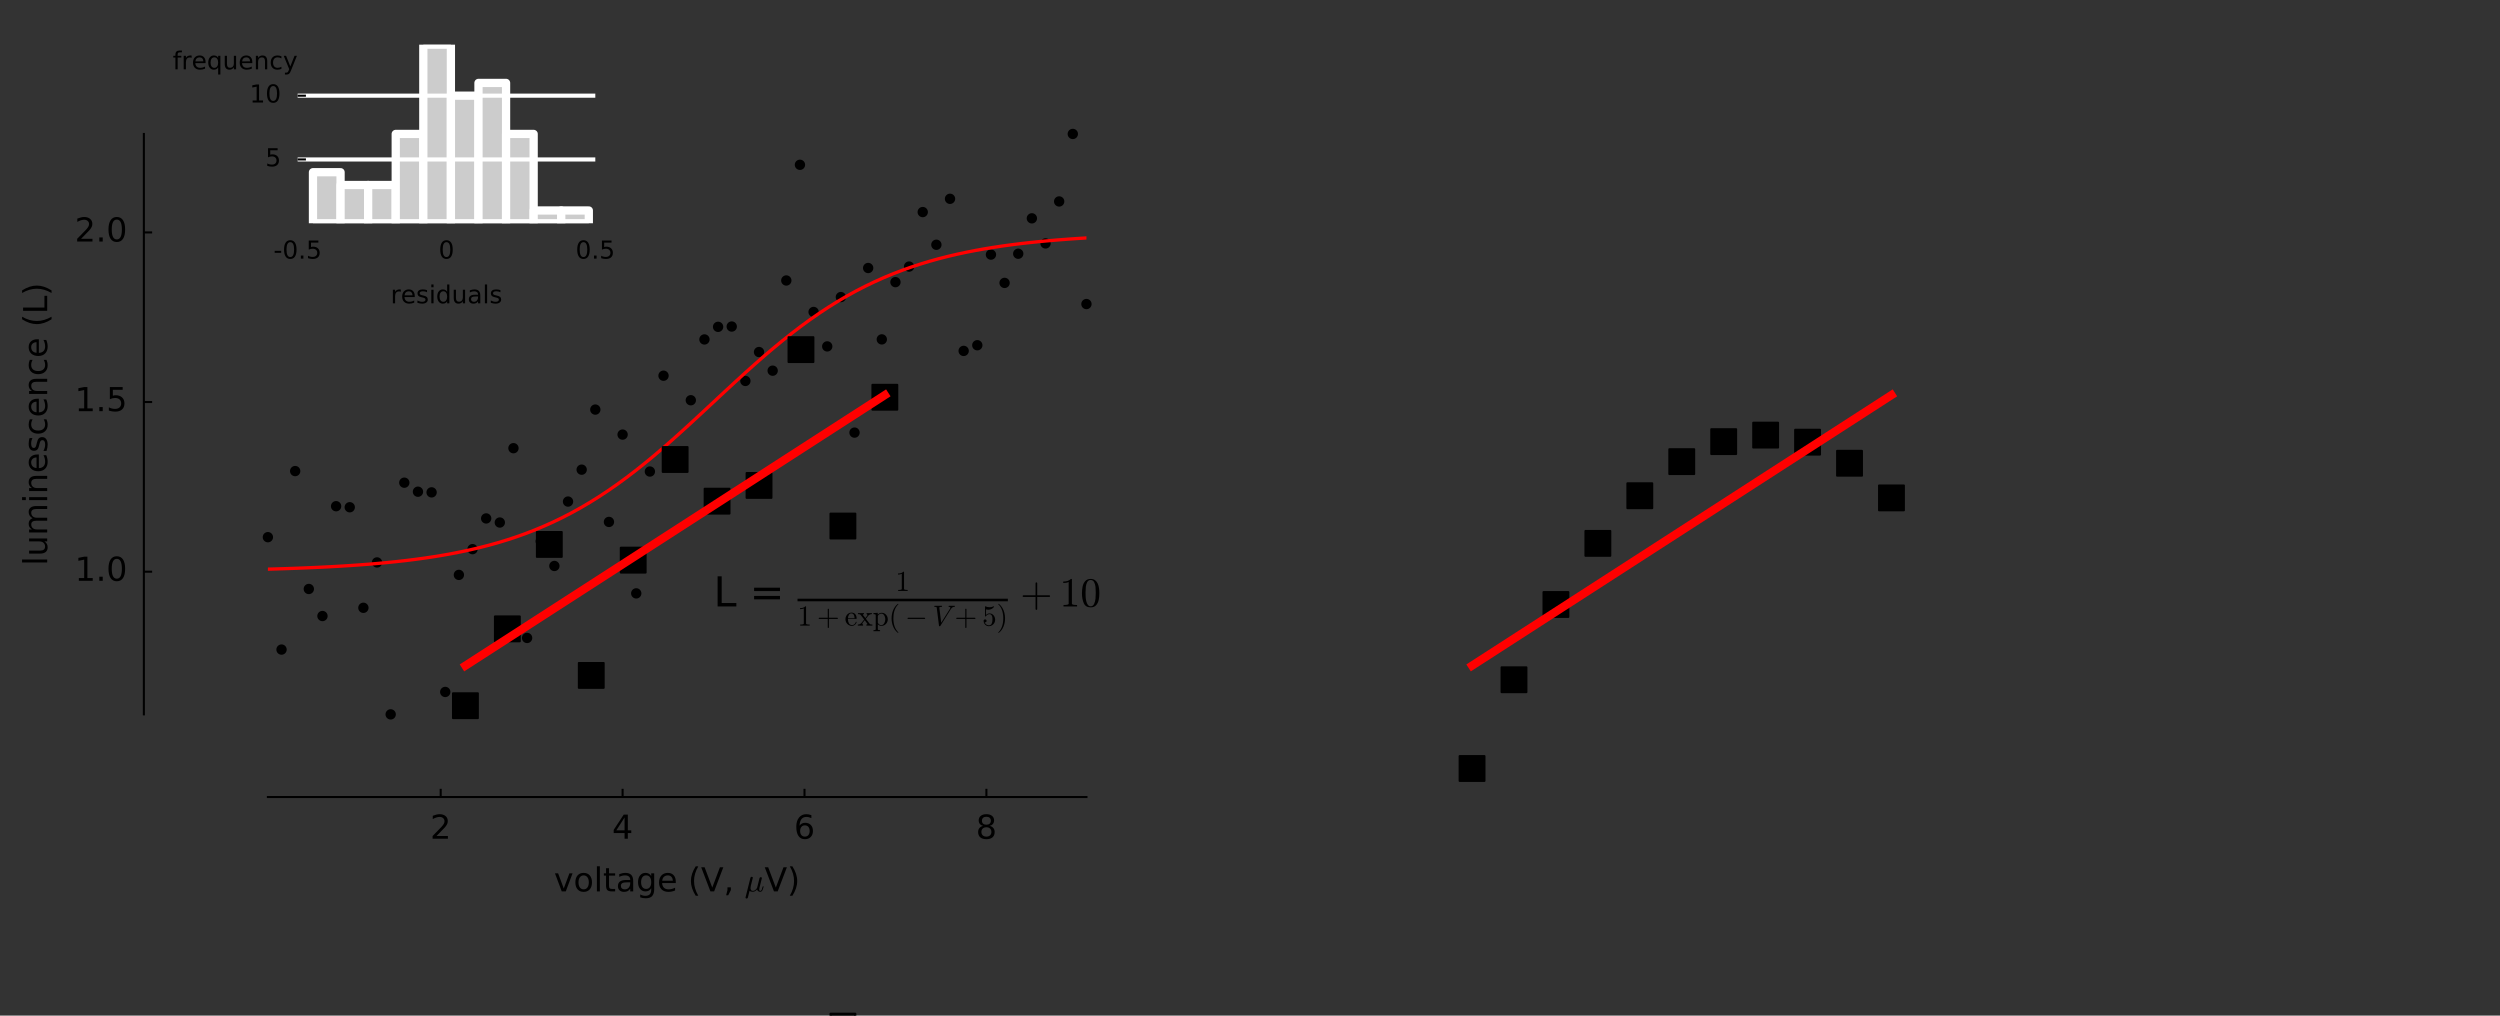 <?xml version='1.0' encoding='ASCII' standalone='yes'?>
<svg xmlns:xlink="http://www.w3.org/1999/xlink" xmlns="http://www.w3.org/2000/svg" version="1.1" width="16.0cm" viewbox="0 0 16.0cm 6.5cm" height="6.5cm">
  <rect width="100%" height="100%" fill="#333333" stroke="none"/>
  <g>
    <g><defs>
  <style type="text/css">
*{stroke-linecap:butt;stroke-linejoin:round;stroke-miterlimit:100000;}
  </style>
 </defs>
 <g id="figure_1">
  <g id="patch_1">
   <path d="M 0 216  L 360 216  L 360 0  L 0 0  L 0 216  z " style="fill:none;"/>
  </g>
  <g id="axes_1">
   <g id="patch_2">
    <path d="M 64.8 172.8  L 262.8 172.8  L 262.8 32.4  L 64.8 32.4  L 64.8 172.8  z " style="fill:none;"/>
   </g>
   <g id="line2d_1">
    <defs>
     <path d="M 0 1  C 0.265 1 0.52 0.895 0.707 0.707  C 0.895 0.52 1 0.265 1 0  C 1 -0.265 0.895 -0.52 0.707 -0.707  C 0.52 -0.895 0.265 -1 0 -1  C -0.265 -1 -0.52 -0.895 -0.707 -0.707  C -0.895 -0.52 -1 -0.265 -1 0  C -1 0.265 -0.895 0.52 -0.707 0.707  C -0.52 0.895 -0.265 1 0 1  z " id="m0c1c3203f6" style="stroke:#000000;stroke-width:0.5;"/>
    </defs>
    <g>
     <use style="stroke:#000000;stroke-width:0.5;" x="64.8" xlink:href="#m0c1c3203f6" y="129.938"/>
     <use style="stroke:#000000;stroke-width:0.5;" x="68.1" xlink:href="#m0c1c3203f6" y="157.126"/>
     <use style="stroke:#000000;stroke-width:0.5;" x="71.4" xlink:href="#m0c1c3203f6" y="113.951"/>
     <use style="stroke:#000000;stroke-width:0.5;" x="74.7" xlink:href="#m0c1c3203f6" y="142.467"/>
     <use style="stroke:#000000;stroke-width:0.5;" x="78.0" xlink:href="#m0c1c3203f6" y="149.011"/>
     <use style="stroke:#000000;stroke-width:0.5;" x="81.3" xlink:href="#m0c1c3203f6" y="122.448"/>
     <use style="stroke:#000000;stroke-width:0.5;" x="84.6" xlink:href="#m0c1c3203f6" y="122.698"/>
     <use style="stroke:#000000;stroke-width:0.5;" x="87.9" xlink:href="#m0c1c3203f6" y="147.02"/>
     <use style="stroke:#000000;stroke-width:0.5;" x="91.2" xlink:href="#m0c1c3203f6" y="136.045"/>
     <use style="stroke:#000000;stroke-width:0.5;" x="94.5" xlink:href="#m0c1c3203f6" y="172.8"/>
     <use style="stroke:#000000;stroke-width:0.5;" x="97.8" xlink:href="#m0c1c3203f6" y="116.757"/>
     <use style="stroke:#000000;stroke-width:0.5;" x="101.1" xlink:href="#m0c1c3203f6" y="118.939"/>
     <use style="stroke:#000000;stroke-width:0.5;" x="104.4" xlink:href="#m0c1c3203f6" y="119.098"/>
     <use style="stroke:#000000;stroke-width:0.5;" x="107.7" xlink:href="#m0c1c3203f6" y="167.376"/>
     <use style="stroke:#000000;stroke-width:0.5;" x="111.0" xlink:href="#m0c1c3203f6" y="139.062"/>
     <use style="stroke:#000000;stroke-width:0.5;" x="114.3" xlink:href="#m0c1c3203f6" y="132.833"/>
     <use style="stroke:#000000;stroke-width:0.5;" x="117.6" xlink:href="#m0c1c3203f6" y="125.403"/>
     <use style="stroke:#000000;stroke-width:0.5;" x="120.9" xlink:href="#m0c1c3203f6" y="126.393"/>
     <use style="stroke:#000000;stroke-width:0.5;" x="124.2" xlink:href="#m0c1c3203f6" y="108.413"/>
     <use style="stroke:#000000;stroke-width:0.5;" x="127.5" xlink:href="#m0c1c3203f6" y="154.312"/>
     <use style="stroke:#000000;stroke-width:0.5;" x="130.8" xlink:href="#m0c1c3203f6" y="130.931"/>
     <use style="stroke:#000000;stroke-width:0.5;" x="134.1" xlink:href="#m0c1c3203f6" y="136.9"/>
     <use style="stroke:#000000;stroke-width:0.5;" x="137.4" xlink:href="#m0c1c3203f6" y="121.323"/>
     <use style="stroke:#000000;stroke-width:0.5;" x="140.7" xlink:href="#m0c1c3203f6" y="113.607"/>
     <use style="stroke:#000000;stroke-width:0.5;" x="144.0" xlink:href="#m0c1c3203f6" y="99.073"/>
     <use style="stroke:#000000;stroke-width:0.5;" x="147.3" xlink:href="#m0c1c3203f6" y="126.25"/>
     <use style="stroke:#000000;stroke-width:0.5;" x="150.6" xlink:href="#m0c1c3203f6" y="105.124"/>
     <use style="stroke:#000000;stroke-width:0.5;" x="153.9" xlink:href="#m0c1c3203f6" y="143.532"/>
     <use style="stroke:#000000;stroke-width:0.5;" x="157.2" xlink:href="#m0c1c3203f6" y="114.058"/>
     <use style="stroke:#000000;stroke-width:0.5;" x="160.5" xlink:href="#m0c1c3203f6" y="90.878"/>
     <use style="stroke:#000000;stroke-width:0.5;" x="163.8" xlink:href="#m0c1c3203f6" y="111.879"/>
     <use style="stroke:#000000;stroke-width:0.5;" x="167.1" xlink:href="#m0c1c3203f6" y="96.815"/>
     <use style="stroke:#000000;stroke-width:0.5;" x="170.4" xlink:href="#m0c1c3203f6" y="82.107"/>
     <use style="stroke:#000000;stroke-width:0.5;" x="173.7" xlink:href="#m0c1c3203f6" y="79.058"/>
     <use style="stroke:#000000;stroke-width:0.5;" x="177.0" xlink:href="#m0c1c3203f6" y="78.985"/>
     <use style="stroke:#000000;stroke-width:0.5;" x="180.3" xlink:href="#m0c1c3203f6" y="92.146"/>
     <use style="stroke:#000000;stroke-width:0.5;" x="183.6" xlink:href="#m0c1c3203f6" y="85.154"/>
     <use style="stroke:#000000;stroke-width:0.5;" x="186.9" xlink:href="#m0c1c3203f6" y="89.664"/>
     <use style="stroke:#000000;stroke-width:0.5;" x="190.2" xlink:href="#m0c1c3203f6" y="67.846"/>
     <use style="stroke:#000000;stroke-width:0.5;" x="193.5" xlink:href="#m0c1c3203f6" y="39.862"/>
     <use style="stroke:#000000;stroke-width:0.5;" x="196.8" xlink:href="#m0c1c3203f6" y="75.462"/>
     <use style="stroke:#000000;stroke-width:0.5;" x="200.1" xlink:href="#m0c1c3203f6" y="83.791"/>
     <use style="stroke:#000000;stroke-width:0.5;" x="203.4" xlink:href="#m0c1c3203f6" y="71.859"/>
     <use style="stroke:#000000;stroke-width:0.5;" x="206.7" xlink:href="#m0c1c3203f6" y="104.643"/>
     <use style="stroke:#000000;stroke-width:0.5;" x="210.0" xlink:href="#m0c1c3203f6" y="64.827"/>
     <use style="stroke:#000000;stroke-width:0.5;" x="213.3" xlink:href="#m0c1c3203f6" y="82.094"/>
     <use style="stroke:#000000;stroke-width:0.5;" x="216.6" xlink:href="#m0c1c3203f6" y="68.246"/>
     <use style="stroke:#000000;stroke-width:0.5;" x="219.9" xlink:href="#m0c1c3203f6" y="64.48"/>
     <use style="stroke:#000000;stroke-width:0.5;" x="223.2" xlink:href="#m0c1c3203f6" y="51.298"/>
     <use style="stroke:#000000;stroke-width:0.5;" x="226.5" xlink:href="#m0c1c3203f6" y="59.204"/>
     <use style="stroke:#000000;stroke-width:0.5;" x="229.8" xlink:href="#m0c1c3203f6" y="48.089"/>
     <use style="stroke:#000000;stroke-width:0.5;" x="233.1" xlink:href="#m0c1c3203f6" y="84.879"/>
     <use style="stroke:#000000;stroke-width:0.5;" x="236.4" xlink:href="#m0c1c3203f6" y="83.509"/>
     <use style="stroke:#000000;stroke-width:0.5;" x="239.7" xlink:href="#m0c1c3203f6" y="61.585"/>
     <use style="stroke:#000000;stroke-width:0.5;" x="243.0" xlink:href="#m0c1c3203f6" y="68.431"/>
     <use style="stroke:#000000;stroke-width:0.5;" x="246.3" xlink:href="#m0c1c3203f6" y="61.374"/>
     <use style="stroke:#000000;stroke-width:0.5;" x="249.6" xlink:href="#m0c1c3203f6" y="52.813"/>
     <use style="stroke:#000000;stroke-width:0.5;" x="252.9" xlink:href="#m0c1c3203f6" y="58.88"/>
     <use style="stroke:#000000;stroke-width:0.5;" x="256.2" xlink:href="#m0c1c3203f6" y="48.729"/>
     <use style="stroke:#000000;stroke-width:0.5;" x="259.5" xlink:href="#m0c1c3203f6" y="32.4"/>
     <use style="stroke:#000000;stroke-width:0.5;" x="262.8" xlink:href="#m0c1c3203f6" y="73.546"/>
    </g>
   </g>
   <g id="line2d_2">
    <path clip-path="url(#p94d3849be3)" d="M 62.6 137.733  L 64.822 137.675  L 67.044 137.611  L 69.267 137.541  L 71.489 137.463  L 73.711 137.376  L 75.933 137.281  L 78.156 137.176  L 80.378 137.06  L 82.6 136.933  L 84.822 136.792  L 87.044 136.637  L 89.267 136.466  L 91.489 136.277  L 93.711 136.07  L 95.933 135.841  L 98.156 135.591  L 100.378 135.315  L 102.6 135.012  L 104.822 134.68  L 107.044 134.315  L 109.267 133.916  L 111.489 133.479  L 113.711 133.001  L 115.933 132.479  L 118.156 131.911  L 120.378 131.291  L 122.6 130.617  L 124.822 129.886  L 127.044 129.093  L 129.267 128.236  L 131.489 127.311  L 133.711 126.315  L 135.933 125.245  L 138.156 124.099  L 140.378 122.874  L 142.6 121.57  L 144.822 120.186  L 147.044 118.721  L 149.267 117.176  L 151.489 115.554  L 153.711 113.857  L 155.933 112.09  L 158.156 110.257  L 160.378 108.364  L 162.6 106.419  L 164.822 104.429  L 167.044 102.404  L 169.267 100.353  L 171.489 98.286  L 173.711 96.215  L 175.933 94.148  L 178.156 92.097  L 180.378 90.072  L 182.6 88.082  L 184.822 86.137  L 187.044 84.244  L 189.267 82.411  L 191.489 80.644  L 193.711 78.947  L 195.933 77.325  L 198.156 75.78  L 200.378 74.315  L 202.6 72.931  L 204.822 71.627  L 207.044 70.402  L 209.267 69.256  L 211.489 68.186  L 213.711 67.19  L 215.933 66.265  L 218.156 65.408  L 220.378 64.615  L 222.6 63.884  L 224.822 63.21  L 227.044 62.59  L 229.267 62.022  L 231.489 61.5  L 233.711 61.022  L 235.933 60.585  L 238.156 60.186  L 240.378 59.821  L 242.6 59.489  L 244.822 59.186  L 247.044 58.91  L 249.267 58.66  L 251.489 58.431  L 253.711 58.224  L 255.933 58.035  L 258.156 57.864  L 260.378 57.709  L 262.6 57.568  L 264.822 57.44  L 267.044 57.325  L 269.267 57.22  L 271.489 57.125  L 273.711 57.038  L 275.933 56.96  L 278.156 56.89  L 280.378 56.826  L 282.6 56.768  " style="fill:none;stroke:#ff0000;stroke-linecap:square;stroke-width:0.8;"/>
   </g>
   <g id="patch_3">
    <path d="M 64.8 192.8  L 262.8 192.8  " style="fill:none;stroke:#000000;stroke-linecap:square;stroke-linejoin:miter;stroke-width:0.5;"/>
   </g>
   <g id="patch_4">
    <path d="M 34.8 172.8  L 34.8 32.4  " style="fill:none;stroke:#000000;stroke-linecap:square;stroke-linejoin:miter;stroke-width:0.5;"/>
   </g>
   <g id="matplotlib.axis_1">
    <g id="xtick_1">
     <g id="line2d_3">
      <defs>
       <path d="M 0 0  L 0 -2  " id="mb765ed4cd2" style="stroke:#000000;stroke-width:0.5;"/>
      </defs>
      <g>
       <use style="stroke:#000000;stroke-width:0.5;" x="106.6" xlink:href="#mb765ed4cd2" y="192.8"/>
      </g>
     </g>
     <g id="text_1">
      <!-- 2 -->
      <defs>
       <path d="M 19.188 8.297  L 53.609 8.297  L 53.609 0  L 7.328 0  L 7.328 8.297  Q 12.938 14.109 22.625 23.891  Q 32.328 33.688 34.812 36.531  Q 39.547 41.844 41.422 45.531  Q 43.312 49.219 43.312 52.781  Q 43.312 58.594 39.234 62.25  Q 35.156 65.922 28.609 65.922  Q 23.969 65.922 18.812 64.312  Q 13.672 62.703 7.812 59.422  L 7.812 69.391  Q 13.766 71.781 18.938 73  Q 24.125 74.219 28.422 74.219  Q 39.75 74.219 46.484 68.547  Q 53.219 62.891 53.219 53.422  Q 53.219 48.922 51.531 44.891  Q 49.859 40.875 45.406 35.406  Q 44.188 33.984 37.641 27.219  Q 31.109 20.453 19.188 8.297  " id="BitstreamVeraSans-Roman-32"/>
      </defs>
      <g transform="translate(104.055 202.879)scale(0.08 -0.08)">
       <use xlink:href="#BitstreamVeraSans-Roman-32"/>
      </g>
     </g>
    </g>
    <g id="xtick_2">
     <g id="line2d_4">
      <g>
       <use style="stroke:#000000;stroke-width:0.5;" x="150.6" xlink:href="#mb765ed4cd2" y="192.8"/>
      </g>
     </g>
     <g id="text_2">
      <!-- 4 -->
      <defs>
       <path d="M 37.797 64.312  L 12.891 25.391  L 37.797 25.391  z M 35.203 72.906  L 47.609 72.906  L 47.609 25.391  L 58.016 25.391  L 58.016 17.188  L 47.609 17.188  L 47.609 0  L 37.797 0  L 37.797 17.188  L 4.891 17.188  L 4.891 26.703  z " id="BitstreamVeraSans-Roman-34"/>
      </defs>
      <g transform="translate(148.055 202.879)scale(0.08 -0.08)">
       <use xlink:href="#BitstreamVeraSans-Roman-34"/>
      </g>
     </g>
    </g>
    <g id="xtick_3">
     <g id="line2d_5">
      <g>
       <use style="stroke:#000000;stroke-width:0.5;" x="194.6" xlink:href="#mb765ed4cd2" y="192.8"/>
      </g>
     </g>
     <g id="text_3">
      <!-- 6 -->
      <defs>
       <path d="M 33.016 40.375  Q 26.375 40.375 22.484 35.828  Q 18.609 31.297 18.609 23.391  Q 18.609 15.531 22.484 10.953  Q 26.375 6.391 33.016 6.391  Q 39.656 6.391 43.531 10.953  Q 47.406 15.531 47.406 23.391  Q 47.406 31.297 43.531 35.828  Q 39.656 40.375 33.016 40.375  M 52.594 71.297  L 52.594 62.312  Q 48.875 64.062 45.094 64.984  Q 41.312 65.922 37.594 65.922  Q 27.828 65.922 22.672 59.328  Q 17.531 52.734 16.797 39.406  Q 19.672 43.656 24.016 45.922  Q 28.375 48.188 33.594 48.188  Q 44.578 48.188 50.953 41.516  Q 57.328 34.859 57.328 23.391  Q 57.328 12.156 50.688 5.359  Q 44.047 -1.422 33.016 -1.422  Q 20.359 -1.422 13.672 8.266  Q 6.984 17.969 6.984 36.375  Q 6.984 53.656 15.188 63.938  Q 23.391 74.219 37.203 74.219  Q 40.922 74.219 44.703 73.484  Q 48.484 72.75 52.594 71.297  " id="BitstreamVeraSans-Roman-36"/>
      </defs>
      <g transform="translate(192.055 202.879)scale(0.08 -0.08)">
       <use xlink:href="#BitstreamVeraSans-Roman-36"/>
      </g>
     </g>
    </g>
    <g id="xtick_4">
     <g id="line2d_6">
      <g>
       <use style="stroke:#000000;stroke-width:0.5;" x="238.6" xlink:href="#mb765ed4cd2" y="192.8"/>
      </g>
     </g>
     <g id="text_4">
      <!-- 8 -->
      <defs>
       <path d="M 31.781 34.625  Q 24.75 34.625 20.719 30.859  Q 16.703 27.094 16.703 20.516  Q 16.703 13.922 20.719 10.156  Q 24.75 6.391 31.781 6.391  Q 38.812 6.391 42.859 10.172  Q 46.922 13.969 46.922 20.516  Q 46.922 27.094 42.891 30.859  Q 38.875 34.625 31.781 34.625  M 21.922 38.812  Q 15.578 40.375 12.031 44.719  Q 8.5 49.078 8.5 55.328  Q 8.5 64.062 14.719 69.141  Q 20.953 74.219 31.781 74.219  Q 42.672 74.219 48.875 69.141  Q 55.078 64.062 55.078 55.328  Q 55.078 49.078 51.531 44.719  Q 48 40.375 41.703 38.812  Q 48.828 37.156 52.797 32.312  Q 56.781 27.484 56.781 20.516  Q 56.781 9.906 50.312 4.234  Q 43.844 -1.422 31.781 -1.422  Q 19.734 -1.422 13.25 4.234  Q 6.781 9.906 6.781 20.516  Q 6.781 27.484 10.781 32.312  Q 14.797 37.156 21.922 38.812  M 18.312 54.391  Q 18.312 48.734 21.844 45.562  Q 25.391 42.391 31.781 42.391  Q 38.141 42.391 41.719 45.562  Q 45.312 48.734 45.312 54.391  Q 45.312 60.062 41.719 63.234  Q 38.141 66.406 31.781 66.406  Q 25.391 66.406 21.844 63.234  Q 18.312 60.062 18.312 54.391  " id="BitstreamVeraSans-Roman-38"/>
      </defs>
      <g transform="translate(236.055 202.879)scale(0.08 -0.08)">
       <use xlink:href="#BitstreamVeraSans-Roman-38"/>
      </g>
     </g>
    </g>
    <g id="text_5">
     <!-- voltage (V, $\mu$V) -->
     <defs>
      <path id="BitstreamVeraSans-Roman-20"/>
      <path d="M 8.016 75.875  L 15.828 75.875  Q 23.141 64.359 26.781 53.312  Q 30.422 42.281 30.422 31.391  Q 30.422 20.453 26.781 9.375  Q 23.141 -1.703 15.828 -13.188  L 8.016 -13.188  Q 14.5 -2 17.703 9.062  Q 20.906 20.125 20.906 31.391  Q 20.906 42.672 17.703 53.656  Q 14.5 64.656 8.016 75.875  " id="BitstreamVeraSans-Roman-29"/>
      <path d="M 31 75.875  Q 24.469 64.656 21.281 53.656  Q 18.109 42.672 18.109 31.391  Q 18.109 20.125 21.312 9.062  Q 24.516 -2 31 -13.188  L 23.188 -13.188  Q 15.875 -1.703 12.234 9.375  Q 8.594 20.453 8.594 31.391  Q 8.594 42.281 12.203 53.312  Q 15.828 64.359 23.188 75.875  z " id="BitstreamVeraSans-Roman-28"/>
      <path d="M 30.609 48.391  Q 23.391 48.391 19.188 42.75  Q 14.984 37.109 14.984 27.297  Q 14.984 17.484 19.156 11.844  Q 23.344 6.203 30.609 6.203  Q 37.797 6.203 41.984 11.859  Q 46.188 17.531 46.188 27.297  Q 46.188 37.016 41.984 42.703  Q 37.797 48.391 30.609 48.391  M 30.609 56  Q 42.328 56 49.016 48.375  Q 55.719 40.766 55.719 27.297  Q 55.719 13.875 49.016 6.219  Q 42.328 -1.422 30.609 -1.422  Q 18.844 -1.422 12.172 6.219  Q 5.516 13.875 5.516 27.297  Q 5.516 40.766 12.172 48.375  Q 18.844 56 30.609 56  " id="BitstreamVeraSans-Roman-6f"/>
      <path d="M 9.422 75.984  L 18.406 75.984  L 18.406 0  L 9.422 0  z " id="BitstreamVeraSans-Roman-6c"/>
      <path d="M 56.203 29.594  L 56.203 25.203  L 14.891 25.203  Q 15.484 15.922 20.484 11.062  Q 25.484 6.203 34.422 6.203  Q 39.594 6.203 44.453 7.469  Q 49.312 8.734 54.109 11.281  L 54.109 2.781  Q 49.266 0.734 44.188 -0.344  Q 39.109 -1.422 33.891 -1.422  Q 20.797 -1.422 13.156 6.188  Q 5.516 13.812 5.516 26.812  Q 5.516 40.234 12.766 48.109  Q 20.016 56 32.328 56  Q 43.359 56 49.781 48.891  Q 56.203 41.797 56.203 29.594  M 47.219 32.234  Q 47.125 39.594 43.094 43.984  Q 39.062 48.391 32.422 48.391  Q 24.906 48.391 20.391 44.141  Q 15.875 39.891 15.188 32.172  z " id="BitstreamVeraSans-Roman-65"/>
      <path d="M 11.719 12.406  L 22.016 12.406  L 22.016 4  L 14.016 -11.625  L 7.719 -11.625  L 11.719 4  z " id="BitstreamVeraSans-Roman-2c"/>
      <path d="M 2.781 -18.797  Q 2.781 -18.219 2.875 -18.016  L 17.578 41.016  Q 18.016 42.438 19.156 43.312  Q 20.312 44.188 21.781 44.188  Q 23.047 44.188 23.922 43.422  Q 24.812 42.672 24.812 41.406  Q 24.812 41.109 24.781 40.938  Q 24.75 40.766 24.703 40.578  L 18.797 17.188  Q 17.828 13.031 17.828 10.016  Q 17.828 6.297 19.578 3.906  Q 21.344 1.516 24.906 1.516  Q 32.172 1.516 37.703 10.594  Q 37.75 10.688 37.766 10.734  Q 37.797 10.797 37.797 10.891  L 45.016 39.891  Q 45.359 41.219 46.578 42.156  Q 47.797 43.109 49.219 43.109  Q 50.391 43.109 51.297 42.328  Q 52.203 41.547 52.203 40.281  Q 52.203 39.703 52.094 39.5  L 44.922 10.688  Q 44.188 7.859 44.188 5.812  Q 44.188 1.516 47.125 1.516  Q 50.25 1.516 51.828 5.375  Q 53.422 9.234 54.594 14.703  Q 54.781 15.281 55.422 15.281  L 56.594 15.281  Q 56.984 15.281 57.25 14.969  Q 57.516 14.656 57.516 14.312  Q 55.766 7.328 53.688 3.094  Q 51.609 -1.125 46.922 -1.125  Q 43.609 -1.125 41.047 0.781  Q 38.484 2.688 37.703 5.906  Q 35.203 2.781 31.859 0.828  Q 28.516 -1.125 24.812 -1.125  Q 18.562 -1.125 14.984 1.812  L 9.906 -18.406  Q 9.625 -19.828 8.453 -20.703  Q 7.281 -21.578 5.812 -21.578  Q 4.594 -21.578 3.688 -20.812  Q 2.781 -20.062 2.781 -18.797  " id="Cmmi10-b9"/>
      <path d="M 28.609 0  L 0.781 72.906  L 11.078 72.906  L 34.188 11.531  L 57.328 72.906  L 67.578 72.906  L 39.797 0  z " id="BitstreamVeraSans-Roman-56"/>
      <path d="M 2.984 54.688  L 12.5 54.688  L 29.594 8.797  L 46.688 54.688  L 56.203 54.688  L 35.688 0  L 23.484 0  z " id="BitstreamVeraSans-Roman-76"/>
      <path d="M 18.312 70.219  L 18.312 54.688  L 36.812 54.688  L 36.812 47.703  L 18.312 47.703  L 18.312 18.016  Q 18.312 11.328 20.141 9.422  Q 21.969 7.516 27.594 7.516  L 36.812 7.516  L 36.812 0  L 27.594 0  Q 17.188 0 13.234 3.875  Q 9.281 7.766 9.281 18.016  L 9.281 47.703  L 2.688 47.703  L 2.688 54.688  L 9.281 54.688  L 9.281 70.219  z " id="BitstreamVeraSans-Roman-74"/>
      <path d="M 34.281 27.484  Q 23.391 27.484 19.188 25  Q 14.984 22.516 14.984 16.5  Q 14.984 11.719 18.141 8.906  Q 21.297 6.109 26.703 6.109  Q 34.188 6.109 38.703 11.406  Q 43.219 16.703 43.219 25.484  L 43.219 27.484  z M 52.203 31.203  L 52.203 0  L 43.219 0  L 43.219 8.297  Q 40.141 3.328 35.547 0.953  Q 30.953 -1.422 24.312 -1.422  Q 15.922 -1.422 10.953 3.297  Q 6 8.016 6 15.922  Q 6 25.141 12.172 29.828  Q 18.359 34.516 30.609 34.516  L 43.219 34.516  L 43.219 35.406  Q 43.219 41.609 39.141 45  Q 35.062 48.391 27.688 48.391  Q 23 48.391 18.547 47.266  Q 14.109 46.141 10.016 43.891  L 10.016 52.203  Q 14.938 54.109 19.578 55.047  Q 24.219 56 28.609 56  Q 40.484 56 46.344 49.844  Q 52.203 43.703 52.203 31.203  " id="BitstreamVeraSans-Roman-61"/>
      <path d="M 45.406 27.984  Q 45.406 37.75 41.375 43.109  Q 37.359 48.484 30.078 48.484  Q 22.859 48.484 18.828 43.109  Q 14.797 37.75 14.797 27.984  Q 14.797 18.266 18.828 12.891  Q 22.859 7.516 30.078 7.516  Q 37.359 7.516 41.375 12.891  Q 45.406 18.266 45.406 27.984  M 54.391 6.781  Q 54.391 -7.172 48.188 -13.984  Q 42 -20.797 29.203 -20.797  Q 24.469 -20.797 20.266 -20.094  Q 16.062 -19.391 12.109 -17.922  L 12.109 -9.188  Q 16.062 -11.328 19.922 -12.344  Q 23.781 -13.375 27.781 -13.375  Q 36.625 -13.375 41.016 -8.766  Q 45.406 -4.156 45.406 5.172  L 45.406 9.625  Q 42.625 4.781 38.281 2.391  Q 33.938 0 27.875 0  Q 17.828 0 11.672 7.656  Q 5.516 15.328 5.516 27.984  Q 5.516 40.672 11.672 48.328  Q 17.828 56 27.875 56  Q 33.938 56 38.281 53.609  Q 42.625 51.219 45.406 46.391  L 45.406 54.688  L 54.391 54.688  z " id="BitstreamVeraSans-Roman-67"/>
     </defs>
     <g transform="translate(134.0 215.623)scale(0.08 -0.08)">
      <use transform="translate(0.0 0.016)" xlink:href="#BitstreamVeraSans-Roman-76"/>
      <use transform="translate(59.18 0.016)" xlink:href="#BitstreamVeraSans-Roman-6f"/>
      <use transform="translate(120.361 0.016)" xlink:href="#BitstreamVeraSans-Roman-6c"/>
      <use transform="translate(148.145 0.016)" xlink:href="#BitstreamVeraSans-Roman-74"/>
      <use transform="translate(187.354 0.016)" xlink:href="#BitstreamVeraSans-Roman-61"/>
      <use transform="translate(248.633 0.016)" xlink:href="#BitstreamVeraSans-Roman-67"/>
      <use transform="translate(312.109 0.016)" xlink:href="#BitstreamVeraSans-Roman-65"/>
      <use transform="translate(373.633 0.016)" xlink:href="#BitstreamVeraSans-Roman-20"/>
      <use transform="translate(405.42 0.016)" xlink:href="#BitstreamVeraSans-Roman-28"/>
      <use transform="translate(444.434 0.016)" xlink:href="#BitstreamVeraSans-Roman-56"/>
      <use transform="translate(512.842 0.016)" xlink:href="#BitstreamVeraSans-Roman-2c"/>
      <use transform="translate(544.629 0.016)" xlink:href="#BitstreamVeraSans-Roman-20"/>
      <use transform="translate(576.416 0.016)" xlink:href="#Cmmi10-b9"/>
      <use transform="translate(636.621 0.016)" xlink:href="#BitstreamVeraSans-Roman-56"/>
      <use transform="translate(705.029 0.016)" xlink:href="#BitstreamVeraSans-Roman-29"/>
     </g>
    </g>
   </g>
   <g id="matplotlib.axis_2">
    <g id="ytick_1">
     <g id="line2d_7">
      <defs>
       <path d="M 0 0  L 2 0  " id="m18305bb631" style="stroke:#000000;stroke-width:0.5;"/>
      </defs>
      <g>
       <use style="stroke:#000000;stroke-width:0.5;" x="34.8" xlink:href="#m18305bb631" y="138.283"/>
      </g>
     </g>
     <g id="text_6">
      <!-- 1.0 -->
      <defs>
       <path d="M 31.781 66.406  Q 24.172 66.406 20.328 58.906  Q 16.5 51.422 16.5 36.375  Q 16.5 21.391 20.328 13.891  Q 24.172 6.391 31.781 6.391  Q 39.453 6.391 43.281 13.891  Q 47.125 21.391 47.125 36.375  Q 47.125 51.422 43.281 58.906  Q 39.453 66.406 31.781 66.406  M 31.781 74.219  Q 44.047 74.219 50.516 64.516  Q 56.984 54.828 56.984 36.375  Q 56.984 17.969 50.516 8.266  Q 44.047 -1.422 31.781 -1.422  Q 19.531 -1.422 13.062 8.266  Q 6.594 17.969 6.594 36.375  Q 6.594 54.828 13.062 64.516  Q 19.531 74.219 31.781 74.219  " id="BitstreamVeraSans-Roman-30"/>
       <path d="M 12.406 8.297  L 28.516 8.297  L 28.516 63.922  L 10.984 60.406  L 10.984 69.391  L 28.422 72.906  L 38.281 72.906  L 38.281 8.297  L 54.391 8.297  L 54.391 0  L 12.406 0  z " id="BitstreamVeraSans-Roman-31"/>
       <path d="M 10.688 12.406  L 21 12.406  L 21 0  L 10.688 0  z " id="BitstreamVeraSans-Roman-2e"/>
      </defs>
      <g transform="translate(18.078 140.49)scale(0.08 -0.08)">
       <use xlink:href="#BitstreamVeraSans-Roman-31"/>
       <use x="63.623" xlink:href="#BitstreamVeraSans-Roman-2e"/>
       <use x="95.41" xlink:href="#BitstreamVeraSans-Roman-30"/>
      </g>
     </g>
    </g>
    <g id="ytick_2">
     <g id="line2d_8">
      <g>
       <use style="stroke:#000000;stroke-width:0.5;" x="34.8" xlink:href="#m18305bb631" y="97.25"/>
      </g>
     </g>
     <g id="text_7">
      <!-- 1.5 -->
      <defs>
       <path d="M 10.797 72.906  L 49.516 72.906  L 49.516 64.594  L 19.828 64.594  L 19.828 46.734  Q 21.969 47.469 24.109 47.828  Q 26.266 48.188 28.422 48.188  Q 40.625 48.188 47.75 41.5  Q 54.891 34.812 54.891 23.391  Q 54.891 11.625 47.562 5.094  Q 40.234 -1.422 26.906 -1.422  Q 22.312 -1.422 17.547 -0.641  Q 12.797 0.141 7.719 1.703  L 7.719 11.625  Q 12.109 9.234 16.797 8.062  Q 21.484 6.891 26.703 6.891  Q 35.156 6.891 40.078 11.328  Q 45.016 15.766 45.016 23.391  Q 45.016 31 40.078 35.438  Q 35.156 39.891 26.703 39.891  Q 22.75 39.891 18.812 39.016  Q 14.891 38.141 10.797 36.281  z " id="BitstreamVeraSans-Roman-35"/>
      </defs>
      <g transform="translate(18.078 99.458)scale(0.08 -0.08)">
       <use xlink:href="#BitstreamVeraSans-Roman-31"/>
       <use x="63.623" xlink:href="#BitstreamVeraSans-Roman-2e"/>
       <use x="95.41" xlink:href="#BitstreamVeraSans-Roman-35"/>
      </g>
     </g>
    </g>
    <g id="ytick_3">
     <g id="line2d_9">
      <g>
       <use style="stroke:#000000;stroke-width:0.5;" x="34.8" xlink:href="#m18305bb631" y="56.218"/>
      </g>
     </g>
     <g id="text_8">
      <!-- 2.0 -->
      <g transform="translate(18.078 58.426)scale(0.08 -0.08)">
       <use xlink:href="#BitstreamVeraSans-Roman-32"/>
       <use x="63.623" xlink:href="#BitstreamVeraSans-Roman-2e"/>
       <use x="95.41" xlink:href="#BitstreamVeraSans-Roman-30"/>
      </g>
     </g>
    </g>
    <g id="text_9">
     <!-- luminescence (L) -->
     <defs>
      <path d="M 9.812 72.906  L 19.672 72.906  L 19.672 8.297  L 55.172 8.297  L 55.172 0  L 9.812 0  z " id="BitstreamVeraSans-Roman-4c"/>
      <path d="M 54.891 33.016  L 54.891 0  L 45.906 0  L 45.906 32.719  Q 45.906 40.484 42.875 44.328  Q 39.844 48.188 33.797 48.188  Q 26.516 48.188 22.312 43.547  Q 18.109 38.922 18.109 30.906  L 18.109 0  L 9.078 0  L 9.078 54.688  L 18.109 54.688  L 18.109 46.188  Q 21.344 51.125 25.703 53.562  Q 30.078 56 35.797 56  Q 45.219 56 50.047 50.172  Q 54.891 44.344 54.891 33.016  " id="BitstreamVeraSans-Roman-6e"/>
      <path d="M 52 44.188  Q 55.375 50.25 60.062 53.125  Q 64.75 56 71.094 56  Q 79.641 56 84.281 50.016  Q 88.922 44.047 88.922 33.016  L 88.922 0  L 79.891 0  L 79.891 32.719  Q 79.891 40.578 77.094 44.375  Q 74.312 48.188 68.609 48.188  Q 61.625 48.188 57.562 43.547  Q 53.516 38.922 53.516 30.906  L 53.516 0  L 44.484 0  L 44.484 32.719  Q 44.484 40.625 41.703 44.406  Q 38.922 48.188 33.109 48.188  Q 26.219 48.188 22.156 43.531  Q 18.109 38.875 18.109 30.906  L 18.109 0  L 9.078 0  L 9.078 54.688  L 18.109 54.688  L 18.109 46.188  Q 21.188 51.219 25.484 53.609  Q 29.781 56 35.688 56  Q 41.656 56 45.828 52.969  Q 50 49.953 52 44.188  " id="BitstreamVeraSans-Roman-6d"/>
      <path d="M 9.422 54.688  L 18.406 54.688  L 18.406 0  L 9.422 0  z M 9.422 75.984  L 18.406 75.984  L 18.406 64.594  L 9.422 64.594  z " id="BitstreamVeraSans-Roman-69"/>
      <path d="M 8.5 21.578  L 8.5 54.688  L 17.484 54.688  L 17.484 21.922  Q 17.484 14.156 20.5 10.266  Q 23.531 6.391 29.594 6.391  Q 36.859 6.391 41.078 11.031  Q 45.312 15.672 45.312 23.688  L 45.312 54.688  L 54.297 54.688  L 54.297 0  L 45.312 0  L 45.312 8.406  Q 42.047 3.422 37.719 1  Q 33.406 -1.422 27.688 -1.422  Q 18.266 -1.422 13.375 4.438  Q 8.5 10.297 8.5 21.578  " id="BitstreamVeraSans-Roman-75"/>
      <path d="M 44.281 53.078  L 44.281 44.578  Q 40.484 46.531 36.375 47.5  Q 32.281 48.484 27.875 48.484  Q 21.188 48.484 17.844 46.438  Q 14.5 44.391 14.5 40.281  Q 14.5 37.156 16.891 35.375  Q 19.281 33.594 26.516 31.984  L 29.594 31.297  Q 39.156 29.25 43.188 25.516  Q 47.219 21.781 47.219 15.094  Q 47.219 7.469 41.188 3.016  Q 35.156 -1.422 24.609 -1.422  Q 20.219 -1.422 15.453 -0.562  Q 10.688 0.297 5.422 2  L 5.422 11.281  Q 10.406 8.688 15.234 7.391  Q 20.062 6.109 24.812 6.109  Q 31.156 6.109 34.562 8.281  Q 37.984 10.453 37.984 14.406  Q 37.984 18.062 35.516 20.016  Q 33.062 21.969 24.703 23.781  L 21.578 24.516  Q 13.234 26.266 9.516 29.906  Q 5.812 33.547 5.812 39.891  Q 5.812 47.609 11.281 51.797  Q 16.75 56 26.812 56  Q 31.781 56 36.172 55.266  Q 40.578 54.547 44.281 53.078  " id="BitstreamVeraSans-Roman-73"/>
      <path d="M 48.781 52.594  L 48.781 44.188  Q 44.969 46.297 41.141 47.344  Q 37.312 48.391 33.406 48.391  Q 24.656 48.391 19.812 42.844  Q 14.984 37.312 14.984 27.297  Q 14.984 17.281 19.812 11.734  Q 24.656 6.203 33.406 6.203  Q 37.312 6.203 41.141 7.25  Q 44.969 8.297 48.781 10.406  L 48.781 2.094  Q 45.016 0.344 40.984 -0.531  Q 36.969 -1.422 32.422 -1.422  Q 20.062 -1.422 12.781 6.344  Q 5.516 14.109 5.516 27.297  Q 5.516 40.672 12.859 48.328  Q 20.219 56 33.016 56  Q 37.156 56 41.109 55.141  Q 45.062 54.297 48.781 52.594  " id="BitstreamVeraSans-Roman-63"/>
     </defs>
     <g transform="translate(11.414 136.811)rotate(-90.0)scale(0.08 -0.08)">
      <use xlink:href="#BitstreamVeraSans-Roman-6c"/>
      <use x="27.783" xlink:href="#BitstreamVeraSans-Roman-75"/>
      <use x="91.162" xlink:href="#BitstreamVeraSans-Roman-6d"/>
      <use x="188.574" xlink:href="#BitstreamVeraSans-Roman-69"/>
      <use x="216.357" xlink:href="#BitstreamVeraSans-Roman-6e"/>
      <use x="279.736" xlink:href="#BitstreamVeraSans-Roman-65"/>
      <use x="341.26" xlink:href="#BitstreamVeraSans-Roman-73"/>
      <use x="393.359" xlink:href="#BitstreamVeraSans-Roman-63"/>
      <use x="448.34" xlink:href="#BitstreamVeraSans-Roman-65"/>
      <use x="509.863" xlink:href="#BitstreamVeraSans-Roman-6e"/>
      <use x="573.242" xlink:href="#BitstreamVeraSans-Roman-63"/>
      <use x="628.223" xlink:href="#BitstreamVeraSans-Roman-65"/>
      <use x="689.746" xlink:href="#BitstreamVeraSans-Roman-20"/>
      <use x="721.533" xlink:href="#BitstreamVeraSans-Roman-28"/>
      <use x="760.547" xlink:href="#BitstreamVeraSans-Roman-4c"/>
      <use x="816.26" xlink:href="#BitstreamVeraSans-Roman-29"/>
     </g>
    </g>
   </g>
   <g id="text_10">
    <!-- L = $\frac{1}{1+\exp(-V+5)}+10$ -->
    <defs>
     <path d="M 9.281 0  L 9.281 3.516  Q 21.781 3.516 21.781 6.688  L 21.781 59.188  Q 16.609 56.688 8.688 56.688  L 8.688 60.203  Q 20.953 60.203 27.203 66.609  L 28.609 66.609  Q 28.953 66.609 29.266 66.328  Q 29.594 66.062 29.594 65.719  L 29.594 6.688  Q 29.594 3.516 42.094 3.516  L 42.094 0  z " id="Cmr10-31"/>
     <path d="M 10.203 23  Q 9.375 23 8.828 23.625  Q 8.297 24.266 8.297 25  Q 8.297 25.734 8.828 26.359  Q 9.375 27 10.203 27  L 67.578 27  Q 68.359 27 68.875 26.359  Q 69.391 25.734 69.391 25  Q 69.391 24.266 68.875 23.625  Q 68.359 23 67.578 23  z " id="Cmsy10-a1"/>
     <path d="M 8.688 11.375  Q 9.719 8.453 11.844 6.047  Q 13.969 3.656 16.875 2.312  Q 19.781 0.984 22.906 0.984  Q 30.125 0.984 32.859 6.594  Q 35.594 12.203 35.594 20.219  Q 35.594 23.688 35.469 26.047  Q 35.359 28.422 34.812 30.609  Q 33.891 34.125 31.562 36.766  Q 29.25 39.406 25.875 39.406  Q 22.516 39.406 20.094 38.375  Q 17.672 37.359 16.156 35.984  Q 14.656 34.625 13.484 33.109  Q 12.312 31.594 12.016 31.5  L 10.891 31.5  Q 10.641 31.5 10.266 31.812  Q 9.906 32.125 9.906 32.422  L 9.906 65.828  Q 9.906 66.062 10.219 66.328  Q 10.547 66.609 10.891 66.609  L 11.188 66.609  Q 17.922 63.375 25.484 63.375  Q 32.906 63.375 39.797 66.609  L 40.094 66.609  Q 40.438 66.609 40.719 66.359  Q 41.016 66.109 41.016 65.828  L 41.016 64.891  Q 41.016 64.406 40.828 64.406  Q 37.406 59.859 32.25 57.312  Q 27.094 54.781 21.578 54.781  Q 17.578 54.781 13.375 55.906  L 13.375 37.016  Q 16.703 39.703 19.312 40.844  Q 21.922 42 25.984 42  Q 31.5 42 35.859 38.812  Q 40.234 35.641 42.578 30.531  Q 44.922 25.438 44.922 20.125  Q 44.922 14.109 41.969 8.984  Q 39.016 3.859 33.938 0.828  Q 28.859 -2.203 22.906 -2.203  Q 17.969 -2.203 13.844 0.328  Q 9.719 2.875 7.344 7.172  Q 4.984 11.469 4.984 16.312  Q 4.984 18.562 6.438 19.969  Q 7.906 21.391 10.109 21.391  Q 12.312 21.391 13.797 19.938  Q 15.281 18.5 15.281 16.312  Q 15.281 14.156 13.797 12.672  Q 12.312 11.188 10.109 11.188  Q 9.766 11.188 9.328 11.25  Q 8.891 11.328 8.688 11.375  " id="Cmr10-35"/>
     <path d="M 31 -24.812  Q 25.438 -20.406 21.406 -14.719  Q 17.391 -9.031 14.812 -2.578  Q 12.25 3.859 10.984 10.891  Q 9.719 17.922 9.719 25  Q 9.719 32.172 10.984 39.203  Q 12.25 46.234 14.859 52.734  Q 17.484 59.234 21.531 64.891  Q 25.594 70.562 31 74.812  Q 31 75 31.5 75  L 32.422 75  Q 32.719 75 32.953 74.734  Q 33.203 74.469 33.203 74.125  Q 33.203 73.688 33.016 73.484  Q 28.125 68.703 24.875 63.234  Q 21.625 57.766 19.641 51.578  Q 17.672 45.406 16.797 38.781  Q 15.922 32.172 15.922 25  Q 15.922 -6.781 32.906 -23.297  Q 33.203 -23.578 33.203 -24.125  Q 33.203 -24.359 32.938 -24.672  Q 32.672 -25 32.422 -25  L 31.5 -25  Q 31 -25 31 -24.812  " id="Cmr10-28"/>
     <path d="M 6.5 -25  Q 5.609 -25 5.609 -24.125  Q 5.609 -23.688 5.812 -23.484  Q 22.906 -6.781 22.906 25  Q 22.906 56.781 6 73.297  Q 5.609 73.531 5.609 74.125  Q 5.609 74.469 5.875 74.734  Q 6.156 75 6.5 75  L 7.422 75  Q 7.719 75 7.906 74.812  Q 15.094 69.141 19.875 61.031  Q 24.656 52.938 26.875 43.75  Q 29.109 34.578 29.109 25  Q 29.109 17.922 27.906 11.062  Q 26.703 4.203 24.094 -2.453  Q 21.484 -9.125 17.484 -14.766  Q 13.484 -20.406 7.906 -24.812  Q 7.719 -25 7.422 -25  z " id="Cmr10-29"/>
     <path d="M 22.016 -1.125  L 14.016 62.594  Q 13.281 64.797 6.5 64.797  Q 5.516 64.797 5.516 66.109  Q 5.719 67.188 6 67.75  Q 6.297 68.312 7.172 68.312  L 31.594 68.312  Q 32.125 68.312 32.375 67.922  Q 32.625 67.531 32.625 67  Q 32.234 64.797 31.297 64.797  Q 23.484 64.797 23 62.109  L 29.594 9.812  L 60.406 58.984  Q 61.281 60.641 61.281 61.625  Q 61.281 63.375 59.688 64.078  Q 58.109 64.797 56 64.797  Q 54.984 64.797 54.984 66.109  Q 55.172 66.891 55.312 67.328  Q 55.469 67.781 55.766 68.047  Q 56.062 68.312 56.688 68.312  L 75.984 68.312  Q 76.906 68.312 76.906 67  Q 76.516 64.797 75.594 64.797  Q 68.062 64.797 63.812 58.203  Q 63.625 58.016 63.484 58.016  L 26.609 -1.125  Q 25.875 -2.203 24.703 -2.203  L 23.297 -2.203  Q 22.172 -2.203 22.016 -1.125  " id="Cmmi10-56"/>
     <path d="M 7.516 23  Q 6.688 23 6.141 23.625  Q 5.609 24.266 5.609 25  Q 5.609 25.734 6.141 26.359  Q 6.688 27 7.516 27  L 36.922 27  L 36.922 56.5  Q 36.922 57.281 37.5 57.781  Q 38.094 58.297 38.922 58.297  Q 39.656 58.297 40.281 57.781  Q 40.922 57.281 40.922 56.5  L 40.922 27  L 70.312 27  Q 71.047 27 71.578 26.359  Q 72.125 25.734 72.125 25  Q 72.125 24.266 71.578 23.625  Q 71.047 23 70.312 23  L 40.922 23  L 40.922 -6.5  Q 40.922 -7.281 40.281 -7.781  Q 39.656 -8.297 38.922 -8.297  Q 38.094 -8.297 37.5 -7.781  Q 36.922 -7.281 36.922 -6.5  L 36.922 23  z " id="Cmr10-2b"/>
     <path d="M 25 -2.203  Q 12.75 -2.203 8.328 7.875  Q 3.906 17.969 3.906 31.891  Q 3.906 40.578 5.484 48.234  Q 7.078 55.906 11.781 61.25  Q 16.5 66.609 25 66.609  Q 31.594 66.609 35.781 63.375  Q 39.984 60.156 42.188 55.047  Q 44.391 49.953 45.188 44.109  Q 46 38.281 46 31.891  Q 46 23.297 44.406 15.797  Q 42.828 8.297 38.188 3.047  Q 33.547 -2.203 25 -2.203  M 25 0.391  Q 30.562 0.391 33.297 6.094  Q 36.031 11.812 36.672 18.75  Q 37.312 25.688 37.312 33.5  Q 37.312 41.016 36.672 47.359  Q 36.031 53.719 33.312 58.859  Q 30.609 64.016 25 64.016  Q 19.344 64.016 16.609 58.828  Q 13.875 53.656 13.234 47.328  Q 12.594 41.016 12.594 33.5  Q 12.594 27.938 12.859 23  Q 13.141 18.062 14.312 12.812  Q 15.484 7.562 18.094 3.969  Q 20.703 0.391 25 0.391  " id="Cmr10-30"/>
     <path d="M 10.594 45.406  L 73.188 45.406  L 73.188 37.203  L 10.594 37.203  z M 10.594 25.484  L 73.188 25.484  L 73.188 17.188  L 10.594 17.188  z " id="BitstreamVeraSans-Roman-3d"/>
     <path d="M 1.219 0  L 1.219 3.516  Q 5.031 3.516 8.391 5  Q 11.766 6.5 14.109 9.422  L 23.188 21  L 11.375 36.375  Q 9.625 38.578 7.547 39.078  Q 5.469 39.594 1.703 39.594  L 1.703 43.109  L 22.516 43.109  L 22.516 39.594  Q 21.188 39.594 20.031 39  Q 18.891 38.422 18.891 37.312  Q 18.891 36.922 19.188 36.375  L 27.203 25.984  L 33.203 33.688  Q 34.422 35.156 34.422 36.625  Q 34.422 37.844 33.609 38.719  Q 32.812 39.594 31.5 39.594  L 31.5 43.109  L 49.906 43.109  L 49.906 39.594  Q 46.047 39.594 42.656 38.109  Q 39.266 36.625 36.922 33.688  L 29 23.578  L 41.797 6.688  Q 43.703 4.5 45.75 4  Q 47.797 3.516 51.609 3.516  L 51.609 0  L 30.812 0  L 30.812 3.516  Q 32.031 3.516 33.156 4.094  Q 34.281 4.688 34.281 5.812  Q 34.281 6.25 33.984 6.688  L 25 18.609  L 17.828 9.422  Q 16.703 8.156 16.703 6.5  Q 16.703 5.281 17.531 4.391  Q 18.359 3.516 19.484 3.516  L 19.484 0  z " id="Cmr10-78"/>
     <path d="M 24.906 -1.125  Q 18.797 -1.125 13.688 2.078  Q 8.594 5.281 5.688 10.625  Q 2.781 15.969 2.781 21.922  Q 2.781 27.781 5.438 33.047  Q 8.109 38.328 12.859 41.578  Q 17.625 44.828 23.484 44.828  Q 28.078 44.828 31.469 43.281  Q 34.859 41.75 37.062 39.016  Q 39.266 36.281 40.375 32.562  Q 41.5 28.859 41.5 24.422  Q 41.5 23.094 40.484 23.094  L 11.531 23.094  L 11.531 22.016  Q 11.531 13.719 14.875 7.766  Q 18.219 1.812 25.781 1.812  Q 28.859 1.812 31.469 3.172  Q 34.078 4.547 36 6.984  Q 37.938 9.422 38.625 12.203  Q 38.719 12.547 38.984 12.812  Q 39.266 13.094 39.594 13.094  L 40.484 13.094  Q 41.5 13.094 41.5 11.812  Q 40.094 6.156 35.406 2.516  Q 30.719 -1.125 24.906 -1.125  M 11.625 25.594  L 34.422 25.594  Q 34.422 29.344 33.375 33.203  Q 32.328 37.062 29.875 39.625  Q 27.438 42.188 23.484 42.188  Q 17.828 42.188 14.719 36.891  Q 11.625 31.594 11.625 25.594  " id="Cmr10-65"/>
     <path d="M 2.594 -19.391  L 2.594 -15.922  Q 6 -15.922 8.203 -15.328  Q 10.406 -14.75 10.406 -12.703  L 10.406 35.5  Q 10.406 38.234 8.453 38.906  Q 6.5 39.594 2.594 39.594  L 2.594 43.109  L 17.391 44.188  L 17.391 37.984  Q 20.125 41.016 23.75 42.594  Q 27.391 44.188 31.5 44.188  Q 37.406 44.188 42.141 40.984  Q 46.875 37.797 49.531 32.594  Q 52.203 27.391 52.203 21.578  Q 52.203 15.531 49.25 10.297  Q 46.297 5.078 41.188 1.969  Q 36.078 -1.125 29.984 -1.125  Q 22.703 -1.125 17.672 4.781  L 17.672 -12.703  Q 17.672 -14.75 19.891 -15.328  Q 22.125 -15.922 25.484 -15.922  L 25.484 -19.391  z M 17.672 9.719  Q 19.438 6.156 22.562 3.828  Q 25.688 1.516 29.391 1.516  Q 32.859 1.516 35.516 3.359  Q 38.188 5.219 39.984 8.344  Q 41.797 11.469 42.641 14.906  Q 43.5 18.359 43.5 21.578  Q 43.5 25.594 42.062 30.25  Q 40.625 34.906 37.672 38.109  Q 34.719 41.312 30.516 41.312  Q 26.469 41.312 23.062 39.234  Q 19.672 37.156 17.672 33.594  z " id="Cmr10-70"/>
    </defs>
    <g transform="translate(172.6 146.783)scale(0.1 -0.1)">
     <use transform="translate(0.0 0.873)" xlink:href="#BitstreamVeraSans-Roman-4c"/>
     <use transform="translate(55.713 0.873)" xlink:href="#BitstreamVeraSans-Roman-20"/>
     <use transform="translate(87.5 0.873)" xlink:href="#BitstreamVeraSans-Roman-3d"/>
     <use transform="translate(171.289 0.873)" xlink:href="#BitstreamVeraSans-Roman-20"/>
     <use transform="translate(440.076 38.373)scale(0.7)" xlink:href="#Cmr10-31"/>
     <use transform="translate(203.076 -45.377)scale(0.7)" xlink:href="#Cmr10-31"/>
     <use transform="translate(250.367 -45.377)scale(0.7)" xlink:href="#Cmr10-2b"/>
     <use transform="translate(317.038 -45.377)scale(0.7)" xlink:href="#Cmr10-65"/>
     <use transform="translate(348.107 -45.377)scale(0.7)" xlink:href="#Cmr10-78"/>
     <use transform="translate(384.987 -45.377)scale(0.7)" xlink:href="#Cmr10-70"/>
     <use transform="translate(423.85 -45.377)scale(0.7)" xlink:href="#Cmr10-28"/>
     <use transform="translate(463.313 -45.377)scale(0.7)" xlink:href="#Cmsy10-a1"/>
     <use transform="translate(529.984 -45.377)scale(0.7)" xlink:href="#Cmmi10-56"/>
     <use transform="translate(583.086 -45.377)scale(0.7)" xlink:href="#Cmr10-2b"/>
     <use transform="translate(649.757 -45.377)scale(0.7)" xlink:href="#Cmr10-35"/>
     <use transform="translate(684.757 -45.377)scale(0.7)" xlink:href="#Cmr10-29"/>
     <use transform="translate(741.988 0.873)" xlink:href="#Cmr10-2b"/>
     <use transform="translate(837.232 0.873)" xlink:href="#Cmr10-31"/>
     <use transform="translate(887.232 0.873)" xlink:href="#Cmr10-30"/>
     <path d="M 203.076 13.373  L 203.076 19.623  L 711.93 19.623  L 711.93 13.373  L 203.076 13.373  z "/>
    </g>
   </g>
  </g>
  <g id="axes_2">
   <g id="patch_5">
    <path clip-path="url(#p95f97605e2)" d="M 75.705 54  L 82.378 54  L 82.378 41.657  L 75.705 41.657  z " style="fill:#cccccc;stroke:#ffffff;stroke-linejoin:miter;stroke-width:2.0;"/>
   </g>
   <g id="patch_6">
    <path clip-path="url(#p95f97605e2)" d="M 82.378 54  L 89.05 54  L 89.05 44.743  L 82.378 44.743  z " style="fill:#cccccc;stroke:#ffffff;stroke-linejoin:miter;stroke-width:2.0;"/>
   </g>
   <g id="patch_7">
    <path clip-path="url(#p95f97605e2)" d="M 89.05 54  L 95.723 54  L 95.723 44.743  L 89.05 44.743  z " style="fill:#cccccc;stroke:#ffffff;stroke-linejoin:miter;stroke-width:2.0;"/>
   </g>
   <g id="patch_8">
    <path clip-path="url(#p95f97605e2)" d="M 95.723 54  L 102.395 54  L 102.395 32.4  L 95.723 32.4  z " style="fill:#cccccc;stroke:#ffffff;stroke-linejoin:miter;stroke-width:2.0;"/>
   </g>
   <g id="patch_9">
    <path clip-path="url(#p95f97605e2)" d="M 102.395 54  L 109.068 54  L 109.068 10.8  L 102.395 10.8  z " style="fill:#cccccc;stroke:#ffffff;stroke-linejoin:miter;stroke-width:2.0;"/>
   </g>
   <g id="patch_10">
    <path clip-path="url(#p95f97605e2)" d="M 109.068 54  L 115.74 54  L 115.74 23.143  L 109.068 23.143  z " style="fill:#cccccc;stroke:#ffffff;stroke-linejoin:miter;stroke-width:2.0;"/>
   </g>
   <g id="patch_11">
    <path clip-path="url(#p95f97605e2)" d="M 115.74 54  L 122.412 54  L 122.412 20.057  L 115.74 20.057  z " style="fill:#cccccc;stroke:#ffffff;stroke-linejoin:miter;stroke-width:2.0;"/>
   </g>
   <g id="patch_12">
    <path clip-path="url(#p95f97605e2)" d="M 122.412 54  L 129.085 54  L 129.085 32.4  L 122.412 32.4  z " style="fill:#cccccc;stroke:#ffffff;stroke-linejoin:miter;stroke-width:2.0;"/>
   </g>
   <g id="patch_13">
    <path clip-path="url(#p95f97605e2)" d="M 129.085 54  L 135.757 54  L 135.757 50.914  L 129.085 50.914  z " style="fill:#cccccc;stroke:#ffffff;stroke-linejoin:miter;stroke-width:2.0;"/>
   </g>
   <g id="patch_14">
    <path clip-path="url(#p95f97605e2)" d="M 135.757 54  L 142.43 54  L 142.43 50.914  L 135.757 50.914  z " style="fill:#cccccc;stroke:#ffffff;stroke-linejoin:miter;stroke-width:2.0;"/>
   </g>
   <g id="matplotlib.axis_3">
    <g id="xtick_5">
     <g id="text_11">
      <!-- -0.5 -->
      <defs>
       <path d="M 4.891 31.391  L 31.203 31.391  L 31.203 23.391  L 4.891 23.391  z " id="BitstreamVeraSans-Roman-2d"/>
      </defs>
      <g transform="translate(66.147 62.559)scale(0.06 -0.06)">
       <use xlink:href="#BitstreamVeraSans-Roman-2d"/>
       <use x="36.084" xlink:href="#BitstreamVeraSans-Roman-30"/>
       <use x="99.707" xlink:href="#BitstreamVeraSans-Roman-2e"/>
       <use x="131.494" xlink:href="#BitstreamVeraSans-Roman-35"/>
      </g>
     </g>
    </g>
    <g id="xtick_6">
     <g id="text_12">
      <!-- 0 -->
      <g transform="translate(106.091 62.559)scale(0.06 -0.06)">
       <use xlink:href="#BitstreamVeraSans-Roman-30"/>
      </g>
     </g>
    </g>
    <g id="xtick_7">
     <g id="text_13">
      <!-- 0.5 -->
      <g transform="translate(139.229 62.559)scale(0.06 -0.06)">
       <use xlink:href="#BitstreamVeraSans-Roman-30"/>
       <use x="63.623" xlink:href="#BitstreamVeraSans-Roman-2e"/>
       <use x="95.41" xlink:href="#BitstreamVeraSans-Roman-35"/>
      </g>
     </g>
    </g>
    <g id="text_14">
     <!-- residuals -->
     <defs>
      <path d="M 45.406 46.391  L 45.406 75.984  L 54.391 75.984  L 54.391 0  L 45.406 0  L 45.406 8.203  Q 42.578 3.328 38.25 0.953  Q 33.938 -1.422 27.875 -1.422  Q 17.969 -1.422 11.734 6.484  Q 5.516 14.406 5.516 27.297  Q 5.516 40.188 11.734 48.094  Q 17.969 56 27.875 56  Q 33.938 56 38.25 53.625  Q 42.578 51.266 45.406 46.391  M 14.797 27.297  Q 14.797 17.391 18.875 11.75  Q 22.953 6.109 30.078 6.109  Q 37.203 6.109 41.297 11.75  Q 45.406 17.391 45.406 27.297  Q 45.406 37.203 41.297 42.844  Q 37.203 48.484 30.078 48.484  Q 22.953 48.484 18.875 42.844  Q 14.797 37.203 14.797 27.297  " id="BitstreamVeraSans-Roman-64"/>
      <path d="M 41.109 46.297  Q 39.594 47.172 37.812 47.578  Q 36.031 48 33.891 48  Q 26.266 48 22.188 43.047  Q 18.109 38.094 18.109 28.812  L 18.109 0  L 9.078 0  L 9.078 54.688  L 18.109 54.688  L 18.109 46.188  Q 20.953 51.172 25.484 53.578  Q 30.031 56 36.531 56  Q 37.453 56 38.578 55.875  Q 39.703 55.766 41.062 55.516  z " id="BitstreamVeraSans-Roman-72"/>
     </defs>
     <g transform="translate(94.485 73.366)scale(0.06 -0.06)">
      <use xlink:href="#BitstreamVeraSans-Roman-72"/>
      <use x="41.082" xlink:href="#BitstreamVeraSans-Roman-65"/>
      <use x="102.605" xlink:href="#BitstreamVeraSans-Roman-73"/>
      <use x="154.705" xlink:href="#BitstreamVeraSans-Roman-69"/>
      <use x="182.488" xlink:href="#BitstreamVeraSans-Roman-64"/>
      <use x="245.965" xlink:href="#BitstreamVeraSans-Roman-75"/>
      <use x="309.344" xlink:href="#BitstreamVeraSans-Roman-61"/>
      <use x="370.623" xlink:href="#BitstreamVeraSans-Roman-6c"/>
      <use x="398.406" xlink:href="#BitstreamVeraSans-Roman-73"/>
     </g>
    </g>
   </g>
   <g id="matplotlib.axis_4">
    <g id="ytick_4">
     <g id="line2d_10">
      <path clip-path="url(#p95f97605e2)" d="M 72 38.571  L 144 38.571  " style="fill:none;stroke:#ffffff;stroke-linecap:square;"/>
     </g>
     <g id="line2d_11">
      <g>
       <use style="stroke:#000000;stroke-width:0.5;" x="72.0" xlink:href="#m18305bb631" y="38.571"/>
      </g>
     </g>
     <g id="text_15">
      <!-- 5 -->
      <g transform="translate(64.183 40.227)scale(0.06 -0.06)">
       <use xlink:href="#BitstreamVeraSans-Roman-35"/>
      </g>
     </g>
    </g>
    <g id="ytick_5">
     <g id="line2d_12">
      <path clip-path="url(#p95f97605e2)" d="M 72 23.143  L 144 23.143  " style="fill:none;stroke:#ffffff;stroke-linecap:square;"/>
     </g>
     <g id="line2d_13">
      <g>
       <use style="stroke:#000000;stroke-width:0.5;" x="72.0" xlink:href="#m18305bb631" y="23.143"/>
      </g>
     </g>
     <g id="text_16">
      <!-- 10 -->
      <g transform="translate(60.365 24.798)scale(0.06 -0.06)">
       <use xlink:href="#BitstreamVeraSans-Roman-31"/>
       <use x="63.623" xlink:href="#BitstreamVeraSans-Roman-30"/>
      </g>
     </g>
    </g>
   </g>
   <g id="text_17">
    <!-- frequency -->
    <defs>
     <path d="M 32.172 -5.078  Q 28.375 -14.844 24.75 -17.812  Q 21.141 -20.797 15.094 -20.797  L 7.906 -20.797  L 7.906 -13.281  L 13.188 -13.281  Q 16.891 -13.281 18.938 -11.516  Q 21 -9.766 23.484 -3.219  L 25.094 0.875  L 2.984 54.688  L 12.5 54.688  L 29.594 11.922  L 46.688 54.688  L 56.203 54.688  z " id="BitstreamVeraSans-Roman-79"/>
     <path d="M 37.109 75.984  L 37.109 68.5  L 28.516 68.5  Q 23.688 68.5 21.797 66.547  Q 19.922 64.594 19.922 59.516  L 19.922 54.688  L 34.719 54.688  L 34.719 47.703  L 19.922 47.703  L 19.922 0  L 10.891 0  L 10.891 47.703  L 2.297 47.703  L 2.297 54.688  L 10.891 54.688  L 10.891 58.5  Q 10.891 67.625 15.141 71.797  Q 19.391 75.984 28.609 75.984  z " id="BitstreamVeraSans-Roman-66"/>
     <path d="M 14.797 27.297  Q 14.797 17.391 18.875 11.75  Q 22.953 6.109 30.078 6.109  Q 37.203 6.109 41.297 11.75  Q 45.406 17.391 45.406 27.297  Q 45.406 37.203 41.297 42.844  Q 37.203 48.484 30.078 48.484  Q 22.953 48.484 18.875 42.844  Q 14.797 37.203 14.797 27.297  M 45.406 8.203  Q 42.578 3.328 38.25 0.953  Q 33.938 -1.422 27.875 -1.422  Q 17.969 -1.422 11.734 6.484  Q 5.516 14.406 5.516 27.297  Q 5.516 40.188 11.734 48.094  Q 17.969 56 27.875 56  Q 33.938 56 38.25 53.625  Q 42.578 51.266 45.406 46.391  L 45.406 54.688  L 54.391 54.688  L 54.391 -20.797  L 45.406 -20.797  z " id="BitstreamVeraSans-Roman-71"/>
    </defs>
    <g transform="translate(41.775 16.776)scale(0.06 -0.06)">
     <use xlink:href="#BitstreamVeraSans-Roman-66"/>
     <use x="35.205" xlink:href="#BitstreamVeraSans-Roman-72"/>
     <use x="76.287" xlink:href="#BitstreamVeraSans-Roman-65"/>
     <use x="137.811" xlink:href="#BitstreamVeraSans-Roman-71"/>
     <use x="201.287" xlink:href="#BitstreamVeraSans-Roman-75"/>
     <use x="264.666" xlink:href="#BitstreamVeraSans-Roman-65"/>
     <use x="326.189" xlink:href="#BitstreamVeraSans-Roman-6e"/>
     <use x="389.568" xlink:href="#BitstreamVeraSans-Roman-63"/>
     <use x="444.549" xlink:href="#BitstreamVeraSans-Roman-79"/>
    </g>
   </g>
  </g>
 </g>
 <defs>
  <clipPath id="p95f97605e2">
   <rect height="43.2" width="72.0" x="72.0" y="10.8"/>
  </clipPath>
  <clipPath id="p94d3849be3">
   <rect height="140.4" width="198.0" x="64.8" y="32.4"/>
  </clipPath>
 </defs>
</g>
    <g><defs>
  <style type="text/css">
*{stroke-linecap:butt;stroke-linejoin:round;stroke-miterlimit:100000;}
  </style>
 </defs>
 <g id="figure_1">
  <g id="patch_1">
   <path d="M 0 432  L 576 432  L 576 0  L 0 0  L 0 432  z " style="fill:none;"/>
  </g>
  <g id="axes_1">
   <g id="line2d_1">
    <defs>
     <path d="M -3 3  L 3 3  L 3 -3  L -3 -3  z " id="m742657b72c" style="stroke:#000000;stroke-linejoin:miter;stroke-width:0.5;"/>
    </defs>
    <g clip-path="url(#p9f683dbe5b)">
     <use style="stroke:#000000;stroke-linejoin:miter;stroke-width:0.5;" x="173.455" xlink:href="#m742657b72c" y="121.222"/>
     <use style="stroke:#000000;stroke-linejoin:miter;stroke-width:0.5;" x="153.164" xlink:href="#m742657b72c" y="135.491"/>
     <use style="stroke:#000000;stroke-linejoin:miter;stroke-width:0.5;" x="203.891" xlink:href="#m742657b72c" y="127.244"/>
     <use style="stroke:#000000;stroke-linejoin:miter;stroke-width:0.5;" x="163.309" xlink:href="#m742657b72c" y="111.142"/>
     <use style="stroke:#000000;stroke-linejoin:miter;stroke-width:0.5;" x="183.6" xlink:href="#m742657b72c" y="117.425"/>
     <use style="stroke:#000000;stroke-linejoin:miter;stroke-width:0.5;" x="214.036" xlink:href="#m742657b72c" y="96.087"/>
     <use style="stroke:#000000;stroke-linejoin:miter;stroke-width:0.5;" x="132.873" xlink:href="#m742657b72c" y="131.695"/>
     <use style="stroke:#000000;stroke-linejoin:miter;stroke-width:0.5;" x="112.582" xlink:href="#m742657b72c" y="170.705"/>
     <use style="stroke:#000000;stroke-linejoin:miter;stroke-width:0.5;" x="193.745" xlink:href="#m742657b72c" y="84.567"/>
     <use style="stroke:#000000;stroke-linejoin:miter;stroke-width:0.5;" x="143.018" xlink:href="#m742657b72c" y="163.375"/>
     <use style="stroke:#000000;stroke-linejoin:miter;stroke-width:0.5;" x="122.727" xlink:href="#m742657b72c" y="152.116"/>
    </g>
   </g>
   <g id="line2d_2">
    <path clip-path="url(#p9f683dbe5b)" d="M 112.582 161.018  L 214.036 95.564  " style="fill:none;stroke:#ff0000;stroke-linecap:square;stroke-width:2.0;"/>
   </g>
   <g id="matplotlib.axis_1"/>
   <g id="matplotlib.axis_2"/>
  </g>
  <g id="axes_2">
   <g id="line2d_3">
    <g clip-path="url(#pa9926baedb)">
     <use style="stroke:#000000;stroke-linejoin:miter;stroke-width:0.5;" x="416.945" xlink:href="#m742657b72c" y="106.822"/>
     <use style="stroke:#000000;stroke-linejoin:miter;stroke-width:0.5;" x="396.655" xlink:href="#m742657b72c" y="119.913"/>
     <use style="stroke:#000000;stroke-linejoin:miter;stroke-width:0.5;" x="447.382" xlink:href="#m742657b72c" y="112.058"/>
     <use style="stroke:#000000;stroke-linejoin:miter;stroke-width:0.5;" x="406.8" xlink:href="#m742657b72c" y="111.665"/>
     <use style="stroke:#000000;stroke-linejoin:miter;stroke-width:0.5;" x="427.091" xlink:href="#m742657b72c" y="105.251"/>
     <use style="stroke:#000000;stroke-linejoin:miter;stroke-width:0.5;" x="457.527" xlink:href="#m742657b72c" y="120.436"/>
     <use style="stroke:#000000;stroke-linejoin:miter;stroke-width:0.5;" x="376.364" xlink:href="#m742657b72c" y="146.225"/>
     <use style="stroke:#000000;stroke-linejoin:miter;stroke-width:0.5;" x="356.073" xlink:href="#m742657b72c" y="185.891"/>
     <use style="stroke:#000000;stroke-linejoin:miter;stroke-width:0.5;" x="437.236" xlink:href="#m742657b72c" y="106.953"/>
     <use style="stroke:#000000;stroke-linejoin:miter;stroke-width:0.5;" x="386.509" xlink:href="#m742657b72c" y="131.433"/>
     <use style="stroke:#000000;stroke-linejoin:miter;stroke-width:0.5;" x="366.218" xlink:href="#m742657b72c" y="164.422"/>
    </g>
   </g>
   <g id="line2d_4">
    <path clip-path="url(#pa9926baedb)" d="M 356.073 161.018  L 457.527 95.564  " style="fill:none;stroke:#ff0000;stroke-linecap:square;stroke-width:2.0;"/>
   </g>
   <g id="matplotlib.axis_3"/>
   <g id="matplotlib.axis_4"/>
  </g>
  <g id="axes_3">
   <g id="line2d_5">
    <g clip-path="url(#p82fb934aab)">
     <use style="stroke:#000000;stroke-linejoin:miter;stroke-width:0.5;" x="173.455" xlink:href="#m742657b72c" y="317.324"/>
     <use style="stroke:#000000;stroke-linejoin:miter;stroke-width:0.5;" x="153.164" xlink:href="#m742657b72c" y="326.356"/>
     <use style="stroke:#000000;stroke-linejoin:miter;stroke-width:0.5;" x="203.891" xlink:href="#m742657b72c" y="248.204"/>
     <use style="stroke:#000000;stroke-linejoin:miter;stroke-width:0.5;" x="163.309" xlink:href="#m742657b72c" y="321.905"/>
     <use style="stroke:#000000;stroke-linejoin:miter;stroke-width:0.5;" x="183.6" xlink:href="#m742657b72c" y="312.742"/>
     <use style="stroke:#000000;stroke-linejoin:miter;stroke-width:0.5;" x="214.036" xlink:href="#m742657b72c" y="299.258"/>
     <use style="stroke:#000000;stroke-linejoin:miter;stroke-width:0.5;" x="132.873" xlink:href="#m742657b72c" y="335.389"/>
     <use style="stroke:#000000;stroke-linejoin:miter;stroke-width:0.5;" x="112.582" xlink:href="#m742657b72c" y="344.422"/>
     <use style="stroke:#000000;stroke-linejoin:miter;stroke-width:0.5;" x="193.745" xlink:href="#m742657b72c" y="308.291"/>
     <use style="stroke:#000000;stroke-linejoin:miter;stroke-width:0.5;" x="143.018" xlink:href="#m742657b72c" y="330.938"/>
     <use style="stroke:#000000;stroke-linejoin:miter;stroke-width:0.5;" x="122.727" xlink:href="#m742657b72c" y="339.971"/>
    </g>
   </g>
   <g id="line2d_6">
    <path clip-path="url(#p82fb934aab)" d="M 112.582 349.527  L 214.036 284.073  " style="fill:none;stroke:#ff0000;stroke-linecap:square;stroke-width:2.0;"/>
   </g>
   <g id="matplotlib.axis_5"/>
   <g id="matplotlib.axis_6"/>
  </g>
  <g id="axes_4">
   <g id="line2d_7">
    <g clip-path="url(#p8d189cbc87)">
     <use style="stroke:#000000;stroke-linejoin:miter;stroke-width:0.5;" x="396.655" xlink:href="#m742657b72c" y="328.844"/>
     <use style="stroke:#000000;stroke-linejoin:miter;stroke-width:0.5;" x="396.655" xlink:href="#m742657b72c" y="339.578"/>
     <use style="stroke:#000000;stroke-linejoin:miter;stroke-width:0.5;" x="396.655" xlink:href="#m742657b72c" y="314.051"/>
     <use style="stroke:#000000;stroke-linejoin:miter;stroke-width:0.5;" x="396.655" xlink:href="#m742657b72c" y="299.258"/>
     <use style="stroke:#000000;stroke-linejoin:miter;stroke-width:0.5;" x="396.655" xlink:href="#m742657b72c" y="304.102"/>
     <use style="stroke:#000000;stroke-linejoin:miter;stroke-width:0.5;" x="396.655" xlink:href="#m742657b72c" y="322.822"/>
     <use style="stroke:#000000;stroke-linejoin:miter;stroke-width:0.5;" x="396.655" xlink:href="#m742657b72c" y="346.255"/>
     <use style="stroke:#000000;stroke-linejoin:miter;stroke-width:0.5;" x="508.255" xlink:href="#m742657b72c" y="251.345"/>
     <use style="stroke:#000000;stroke-linejoin:miter;stroke-width:0.5;" x="396.655" xlink:href="#m742657b72c" y="342.196"/>
     <use style="stroke:#000000;stroke-linejoin:miter;stroke-width:0.5;" x="396.655" xlink:href="#m742657b72c" y="311.433"/>
     <use style="stroke:#000000;stroke-linejoin:miter;stroke-width:0.5;" x="396.655" xlink:href="#m742657b72c" y="324.785"/>
    </g>
   </g>
   <g id="line2d_8">
    <path clip-path="url(#p8d189cbc87)" d="M 396.655 323.345  L 508.255 251.345  " style="fill:none;stroke:#ff0000;stroke-linecap:square;stroke-width:2.0;"/>
   </g>
   <g id="matplotlib.axis_7"/>
   <g id="matplotlib.axis_8"/>
  </g>
 </g>
 <defs>
  <clipPath id="p82fb934aab">
   <rect height="157.091" width="202.909" x="72.0" y="231.709"/>
  </clipPath>
  <clipPath id="p8d189cbc87">
   <rect height="157.091" width="202.909" x="315.491" y="231.709"/>
  </clipPath>
  <clipPath id="pa9926baedb">
   <rect height="157.091" width="202.909" x="315.491" y="43.2"/>
  </clipPath>
  <clipPath id="p9f683dbe5b">
   <rect height="157.091" width="202.909" x="72.0" y="43.2"/>
  </clipPath>
 </defs>
</g>
  </g>
</svg>
